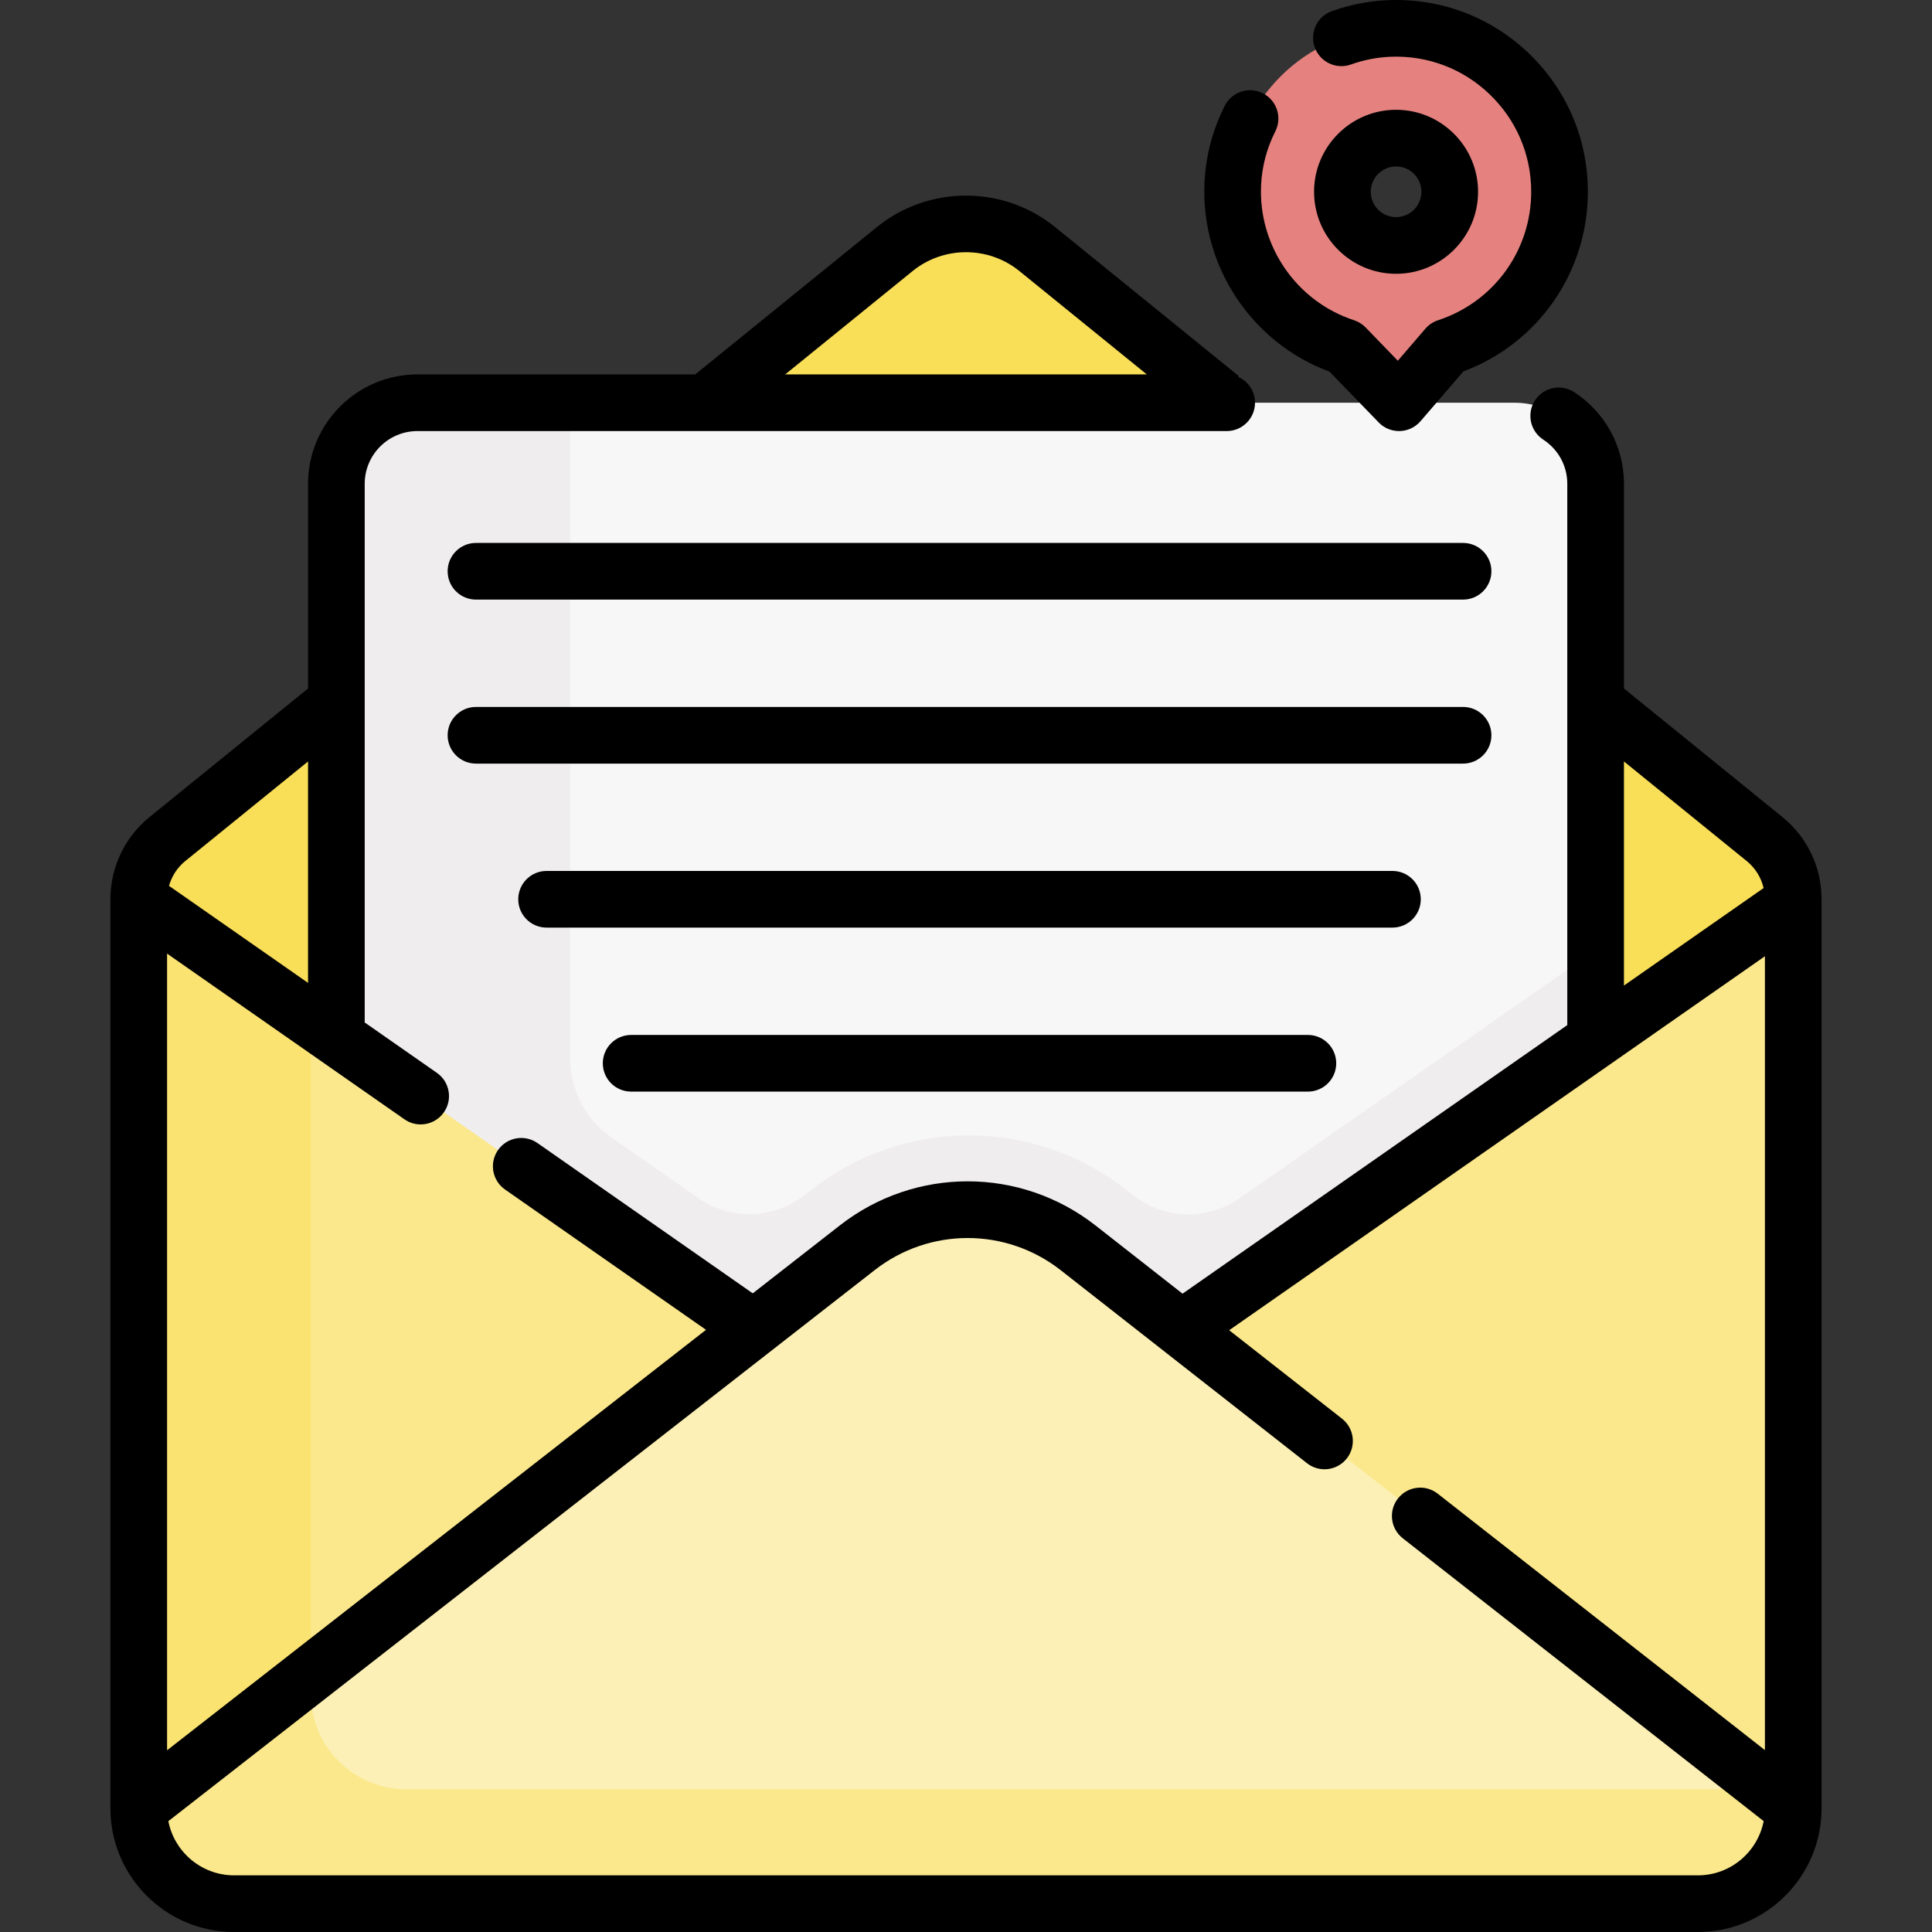 <svg id="Capa_1" enable-background="new 0 0 511.446 511.446" height="512" viewBox="0 0 511.446 511.446" width="512" xmlns="http://www.w3.org/2000/svg"><rect x="0" y="0" width="511.446" height="511.446" fill="#333333" stroke="none"/><g><g><path d="m467.113 222.108-192.55-156.19c-10.98-8.91-26.7-8.91-37.68 0l-192.55 156.19c-4.81 3.9-7.6 9.76-7.6 15.95l63.578 151.149 125.065 67.036 187.468-67.036 61.869-150.329v-.82c0-6.19-2.79-12.05-7.6-15.95z" fill="#f9de58"/><g><path d="m422.398 128.073c0-11.852-9.608-21.46-21.46-21.46h-290.43c-11.852 0-21.46 9.608-21.46 21.46v261.135h333.351v-261.135z" fill="#f8f7f8"/><path d="m328.113 317.231c-8.518 5.94-19.916 5.622-28.089-.784l-1.954-1.531c-11.819-9.263-26.598-14.365-41.615-14.365-14.965 0-29.705 5.071-41.505 14.277l-2.034 1.587c-8.176 6.378-19.555 6.68-28.058.745l-23.104-16.128c-6.771-4.727-10.806-12.464-10.806-20.722v-173.652c0-.015.002-.03.002-.045h-40.442c-11.852 0-21.46 9.608-21.46 21.46v261.135h38.416v.299h295.234v-138.232z" fill="#efedee"/><g id="XMLID_255_"><g fill="#fbe88c"><path d="m312.923 351.698-.1.13-73.816 46.261 199.553 98.618 36.153-18.009v-239.82z"/><path d="m199.523 351.698-162.79-113.64v240.64l45.683 10.006 161.641-107.918z"/></g></g><g id="XMLID_257_"><g><path d="m412.843 50.768c0 19.21-12.51 35.48-29.82 41.13l-10.419 12.096c-1.209 1.404-3.362 1.466-4.65.134l-11.831-12.23c-17.94-5.86-30.73-23.12-29.77-43.23 1.05-22.26 19.24-40.27 41.5-41.14 24.68-.95 44.99 18.78 44.99 43.24zm-29.06 0c0-7.84-6.36-14.21-14.21-14.21s-14.21 6.37-14.21 14.21c0 7.85 6.36 14.21 14.21 14.21s14.21-6.36 14.21-14.21z" fill="#e5827f"/></g></g></g><path d="m82.281 448.392v-178.538l-45.548-31.796v240.64l45.683 10.006 22.732-15.177c-12.826-1.196-22.867-11.986-22.867-25.135z" fill="#fbe372"/><path d="m474.713 478.698c0 13.95-11.3 25.25-25.24 25.25h-387.5c-13.94 0-25.24-11.3-25.24-25.25l190.22-148.4c17.2-13.42 41.32-13.39 58.48.06z" fill="#fcf0b6"/><path d="m107.521 473.642c-13.94 0-25.24-11.3-25.24-25.25v-5.228l-45.548 35.534c0 13.95 11.3 25.25 25.24 25.25h387.5c13.94 0 25.24-11.3 25.24-25.25l-6.452-5.056z" fill="#fbe88c"/></g><g><path d="m471.839 216.281-41.94-34.021v-54.187c0-9.823-4.928-18.896-13.181-24.271-3.471-2.26-8.118-1.279-10.378 2.192s-1.278 8.118 2.192 10.378c3.987 2.596 6.367 6.97 6.367 11.7v143.295l-101.851 71.1-22.983-18.013c-19.919-15.611-47.767-15.642-67.72-.075l-23.072 18-56.994-39.786c-3.396-2.369-8.071-1.539-10.443 1.857-2.371 3.396-1.54 8.072 1.857 10.443l53.204 37.141-142.667 111.305v-210.897l62.84 43.868c1.307.913 2.804 1.351 4.287 1.351 2.368 0 4.698-1.119 6.156-3.208 2.371-3.396 1.54-8.072-1.857-10.443l-19.109-13.34v-142.597c0-7.698 6.263-13.96 13.96-13.96h214.226c4.142 0 7.5-3.358 7.5-7.5 0-3.066-1.842-5.698-4.478-6.861.071-.056.14-.117.212-.173l-48.68-39.487c-13.654-11.076-33.475-11.077-47.13 0l-48.106 39.021h-73.544c-15.969 0-28.96 12.992-28.96 28.96v54.187l-41.94 34.021c-6.539 5.304-10.308 13.155-10.371 21.566-.001.048-.004.097-.004.145 0 .023-.002.045-.002.068v240.643c0 18.055 14.689 32.744 32.744 32.744h387.498c18.055 0 32.744-14.689 32.744-32.744v-240.643c0-8.492-3.783-16.43-10.377-21.779zm-230.232-144.541c8.18-6.635 20.052-6.635 28.231 0l33.744 27.372h-95.72zm188.291 129.835 32.491 26.356c2.28 1.849 3.833 4.365 4.482 7.156l-36.973 25.811zm-380.842 26.355 32.491-26.356v58.624l-36.807-25.694c.722-2.556 2.198-4.855 4.316-6.574zm400.416 268.516h-387.498c-8.62 0-15.817-6.182-17.409-14.344l187.006-145.895c14.508-11.319 34.756-11.296 49.24.055l65.192 51.093c3.26 2.556 7.974 1.984 10.53-1.276 2.555-3.26 1.983-7.975-1.277-10.529l-29.864-23.406 141.823-99.004v210.156l-86.618-67.885c-3.26-2.556-7.974-1.984-10.53 1.276-2.555 3.26-1.983 7.975 1.277 10.53l95.538 74.876c-1.587 8.166-8.786 14.353-17.41 14.353z"/><path d="m351.969 98.397 12.998 13.432c1.415 1.462 3.361 2.284 5.389 2.284.073 0 .146-.001.219-.003 2.106-.061 4.09-1.006 5.465-2.603l11.357-13.192c19.795-7.405 32.946-26.244 32.946-47.542 0-13.934-5.531-26.929-15.575-36.592-10.04-9.659-23.25-14.669-37.204-14.142-5.1.197-10.143 1.177-14.989 2.913-3.899 1.396-5.929 5.69-4.532 9.59 1.397 3.899 5.688 5.928 9.59 4.532 3.405-1.22 6.941-1.908 10.511-2.045 9.816-.384 19.151 3.157 26.225 9.962 7.078 6.809 10.975 15.965 10.975 25.783 0 15.518-9.907 29.182-24.652 34.001-1.301.425-2.46 1.198-3.354 2.235l-7.305 8.485-8.522-8.807c-.849-.877-1.899-1.534-3.06-1.913-15.253-4.985-25.373-19.688-24.611-35.753.236-4.979 1.504-9.773 3.769-14.25 1.87-3.696.39-8.208-3.307-10.078-3.695-1.87-8.208-.39-10.078 3.307-3.225 6.373-5.03 13.207-5.367 20.311-1.051 22.14 12.483 42.46 33.112 50.085z"/><path d="m391.281 50.772c0-11.97-9.739-21.709-21.709-21.709s-21.709 9.739-21.709 21.709c0 11.971 9.739 21.709 21.709 21.709s21.709-9.739 21.709-21.709zm-28.419 0c0-3.699 3.01-6.709 6.709-6.709 3.7 0 6.709 3.01 6.709 6.709 0 3.7-3.01 6.709-6.709 6.709s-6.709-3.01-6.709-6.709z"/><path d="m387.309 143.728h-261.308c-4.142 0-7.5 3.358-7.5 7.5s3.358 7.5 7.5 7.5h261.308c4.142 0 7.5-3.358 7.5-7.5s-3.358-7.5-7.5-7.5z"/><path d="m394.809 194.644c0-4.142-3.358-7.5-7.5-7.5h-261.308c-4.142 0-7.5 3.358-7.5 7.5s3.358 7.5 7.5 7.5h261.308c4.142 0 7.5-3.358 7.5-7.5z"/><path d="m376.116 238.059c0-4.142-3.358-7.5-7.5-7.5h-223.922c-4.142 0-7.5 3.358-7.5 7.5s3.358 7.5 7.5 7.5h223.922c4.142 0 7.5-3.358 7.5-7.5z"/><path d="m167.079 273.975c-4.142 0-7.5 3.358-7.5 7.5s3.358 7.5 7.5 7.5h179.151c4.142 0 7.5-3.358 7.5-7.5s-3.358-7.5-7.5-7.5z"/></g></g></svg>